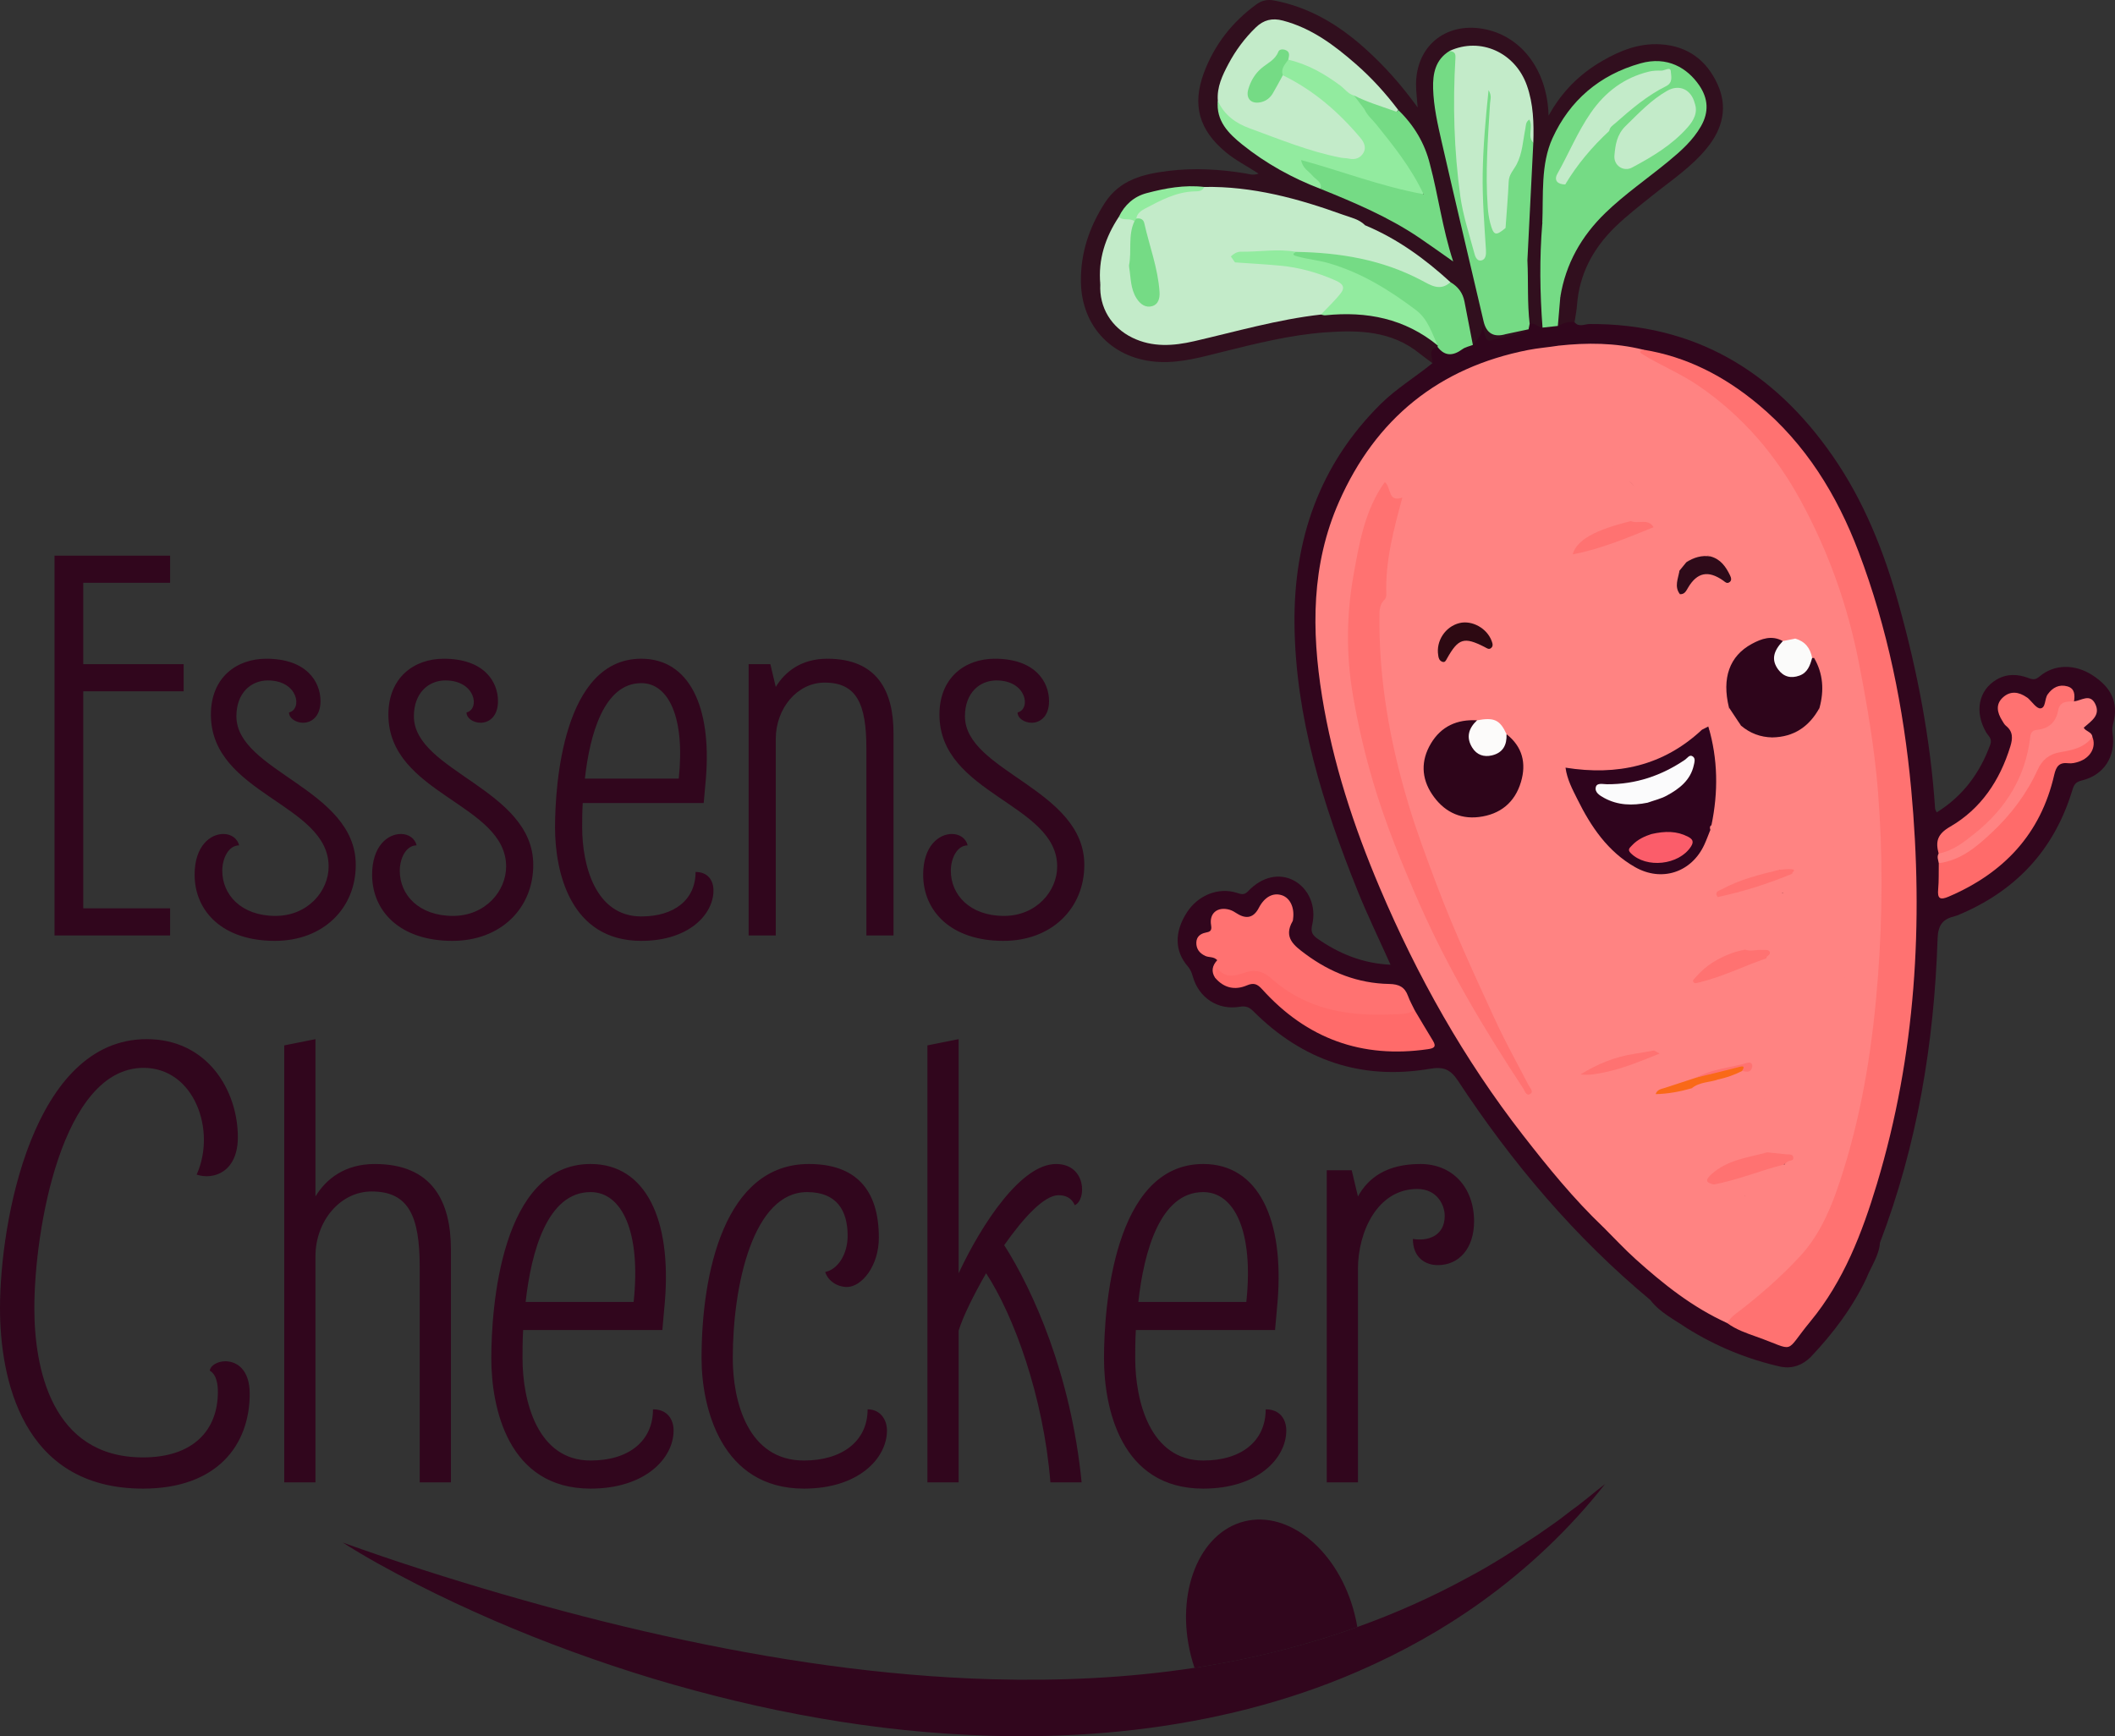 <?xml version="1.0" encoding="UTF-8"?>
<svg id="Ebene_1" data-name="Ebene 1" xmlns="http://www.w3.org/2000/svg" viewBox="0 0 1039.15 853.046">
  <rect x="0" y="0" width="1039.15" height="853.046" fill="#333333" stroke="none"/>
  <defs>
    <style>
      .cls-1 {
        fill: #31061d;
      }

      .cls-2 {
        fill: #ff8382;
      }

      .cls-3 {
        fill: #92eb9f;
      }

      .cls-4 {
        fill: #2e0a19;
      }

      .cls-5 {
        fill: #fbfbfa;
      }

      .cls-6 {
        fill: #ff6b6a;
      }

      .cls-7 {
        fill: #fbfbfc;
      }

      .cls-8 {
        fill: #c3ebc9;
      }

      .cls-9 {
        fill: #ff7271;
      }

      .cls-10 {
        fill: #310f1e;
      }

      .cls-11 {
        fill: #fcfbfa;
      }

      .cls-12 {
        fill: #fb5d6a;
      }

      .cls-13 {
        fill: #2e051b;
      }

      .cls-14 {
        fill: #2f041d;
      }

      .cls-15 {
        fill: #f96918;
      }

      .cls-16 {
        fill: #2e051a;
      }

      .cls-17 {
        fill: #2d0912;
      }

      .cls-18 {
        fill: #75db85;
      }
    </style>
  </defs>
  <path class="cls-1" d="M26.788,459.599v-186.604h56.781v13.329h-42.653v39.986h49.317v13.331h-49.317v106.631h42.653v13.329H26.788ZM95.619,429.742c0-14.128,7.732-19.993,14.128-19.993,3.732,0,6.932,2.132,7.732,5.597-5.067,0-8.264,6.132-8.264,12.531,0,11.729,9.329,22.125,26.125,22.125,15.993,0,26.125-12.264,26.125-24.26,0-30.922-57.848-35.454-57.848-74.642,0-18.393,12.796-27.457,27.192-27.457,19.993,0,26.657,11.464,26.657,20.793,0,7.732-4.532,10.664-8.529,10.664-3.467,0-6.932-2.132-6.932-5.065,6.664-1.6,4.532-15.728-10.396-15.728-8.264,0-15.463,6.132-15.463,17.593,0,27.192,58.648,35.721,58.648,73.042,0,21.327-15.996,37.323-39.721,37.323-25.857,0-39.453-14.663-39.453-32.524ZM182.829,429.742c0-14.128,7.732-19.993,14.131-19.993,3.732,0,6.93,2.132,7.729,5.597-5.065,0-8.264,6.132-8.264,12.531,0,11.729,9.331,22.125,26.125,22.125,15.996,0,26.125-12.264,26.125-24.26,0-30.922-57.846-35.454-57.846-74.642,0-18.393,12.796-27.457,27.19-27.457,19.995,0,26.659,11.464,26.659,20.793,0,7.732-4.532,10.664-8.531,10.664-3.465,0-6.932-2.132-6.932-5.065,6.664-1.6,4.532-15.728-10.396-15.728-8.264,0-15.461,6.132-15.461,17.593,0,27.192,58.646,35.721,58.646,73.042,0,21.327-15.993,37.323-39.718,37.323-25.859,0-39.455-14.663-39.455-32.524ZM341.75,428.41c6.132,0,8.797,4.265,8.797,9.064,0,11.729-11.996,24.792-35.454,24.792-35.189,0-42.388-34.389-42.388-55.716,0-21.06,3.999-82.906,42.388-82.906,23.458,0,34.654,23.46,31.722,58.914l-1.065,11.996h-59.448c-.265,4.799-.265,8.797-.265,11.996,0,18.393,6.397,43.72,29.057,43.72,16.261,0,26.657-8.264,26.657-21.86ZM287.369,382.558h46.117c3.2-30.122-5.064-46.917-18.393-46.917-18.395,0-25.325,25.325-27.724,46.917ZM425.669,459.599v-91.97c0-21.86-4.799-32.256-20.527-32.256-13.329,0-23.992,12.531-23.992,27.724v96.502h-13.329v-133.29h10.664l2.665,11.198c4.532-7.466,12.531-13.863,25.325-13.863,24.792,0,32.524,16.261,32.524,36.521v99.434h-13.329ZM453.574,429.742c0-14.128,7.732-19.993,14.128-19.993,3.732,0,6.932,2.132,7.732,5.597-5.067,0-8.264,6.132-8.264,12.531,0,11.729,9.329,22.125,26.125,22.125,15.993,0,26.125-12.264,26.125-24.26,0-30.922-57.848-35.454-57.848-74.642,0-18.393,12.796-27.457,27.192-27.457,19.993,0,26.657,11.464,26.657,20.793,0,7.732-4.532,10.664-8.529,10.664-3.467,0-6.932-2.132-6.932-5.065,6.664-1.6,4.532-15.728-10.396-15.728-8.264,0-15.463,6.132-15.463,17.593,0,27.192,58.648,35.721,58.648,73.042,0,21.327-15.996,37.323-39.721,37.323-25.857,0-39.453-14.663-39.453-32.524Z"/>
  <path class="cls-1" d="M72.081,510.553c30.059,0,44.781,25.457,44.781,48.154,0,17.176-11.961,21.164-20.243,18.404,9.814-21.777-1.228-52.449-26.072-52.449-40.181,0-53.675,79.747-53.675,118.088,0,29.137,8.281,73.305,53.369,73.305,24.538,0,36.806-13.187,36.806-32.204,0-2.761-.306-8.281-3.986-10.429.306-2.454,3.68-4.601,7.668-4.601,5.521,0,11.961,3.988,11.961,15.95,0,25.151-15.95,46.622-52.449,46.622-59.811,0-70.24-54.903-70.24-88.642,0-42.942,16.256-132.197,72.081-132.197ZM206.215,728.325v-105.82c0-25.151-5.521-37.112-23.618-37.112-15.337,0-27.605,14.415-27.605,31.898v111.034h-15.337v-214.705l15.337-3.067v77.294c5.214-8.588,14.415-15.95,29.139-15.95,28.524,0,37.419,18.71,37.419,42.02v114.408h-15.335ZM320.829,692.438c7.056,0,10.123,4.908,10.123,10.429,0,13.496-13.802,28.524-40.794,28.524-40.488,0-48.769-39.566-48.769-64.104,0-24.231,4.602-95.391,48.769-95.391,26.992,0,39.875,26.992,36.499,67.786l-1.226,13.802h-68.399c-.307,5.521-.307,10.12-.307,13.803,0,21.162,7.36,50.302,33.432,50.302,18.71,0,30.672-9.507,30.672-25.151ZM258.257,639.683h53.064c3.68-34.66-5.827-53.984-21.164-53.984-21.164,0-29.139,29.139-31.9,53.984ZM426.28,692.438c6.134,0,9.507,4.908,9.507,10.429,0,13.496-13.803,28.524-40.792,28.524-40.488,0-50.304-39.566-50.304-64.104,0-42.022,11.348-95.391,52.756-95.391,22.699,0,34.354,12.268,34.354,36.193,0,14.109-8.588,24.231-15.643,24.231-4.599,0-9.201-2.76-10.736-7.362,6.136-1.226,11.042-8.588,11.042-17.789,0-12.27-5.214-21.471-19.936-21.471-26.379,0-36.499,45.396-36.499,81.589,0,21.162,7.36,50.302,34.967,50.302,18.708,0,31.285-9.507,31.285-25.151ZM455.662,728.325v-214.705l15.337-3.067v115.021c11.348-24.231,30.672-53.677,47.848-53.677,15.031,0,15.031,17.789,9.201,20.243-1.532-3.68-4.599-4.906-7.975-4.906-7.053,0-17.176,11.042-26.683,24.536,14.109,22.086,32.819,63.493,38.034,116.555h-15.337c-3.373-42.327-18.097-82.202-31.591-102.751-6.136,10.733-11.351,21.162-13.496,28.218v74.533h-15.337ZM621.861,692.438c7.053,0,10.12,4.908,10.12,10.429,0,13.496-13.802,28.524-40.794,28.524-40.486,0-48.767-39.566-48.767-64.104,0-24.231,4.599-95.391,48.767-95.391,26.992,0,39.875,26.992,36.501,67.786l-1.228,13.802h-68.399c-.306,5.521-.306,10.12-.306,13.803,0,21.162,7.362,50.302,33.432,50.302,18.71,0,30.674-9.507,30.674-25.151ZM559.289,639.683h53.062c3.682-34.66-5.827-53.984-21.164-53.984-21.162,0-29.137,29.139-31.898,53.984ZM651.857,728.325v-153.361h12.268l3.069,12.883c4.906-8.894,13.802-15.95,30.672-15.95,15.641,0,26.377,11.348,26.377,28.218,0,13.189-7.36,21.471-17.789,21.471-6.134,0-12.27-3.68-12.27-12.883,7.056,1.228,15.644-1.226,15.644-11.348,0-5.214-3.68-13.189-13.496-13.189-19.63,0-29.137,21.164-29.137,39.262v104.898h-15.337Z"/>
  <path class="cls-1" d="M788.564,729.192c-17.145,21.769-37.621,41.229-60.511,57.692-18.793,13.535-39.242,24.936-60.659,34.232-4.615,2.021-9.292,3.939-13.974,5.727-17.472,6.692-35.376,11.974-53.593,15.963-37.193,8.199-75.503,11.122-113.317,10.014-56.466-1.641-112.108-11.996-165.59-28.053-26.72-8.101-52.94-17.667-78.474-28.698-12.772-5.562-25.381-11.418-37.76-17.758-12.346-6.349-24.566-12.935-36.286-20.421,26.09,9.364,52.269,17.752,78.617,25.388,26.351,7.649,52.799,14.552,79.421,20.428,53.195,11.781,106.992,19.812,160.849,21.34,33.343.915,66.767-.609,99.619-5.61,20.089-3.08,39.957-7.447,59.453-13.292,6.895-2.061,13.75-4.321,20.558-6.756,18.469-6.625,36.491-14.62,53.886-24.103,12.009-6.319,23.416-13.689,34.81-21.256l8.431-5.888c2.815-1.985,5.465-4.149,8.214-6.208,5.654-3.98,10.792-8.571,16.317-12.776l-.013.035Z"/>
  <path class="cls-1" d="M666.903,799.41c-6.808,2.434-13.652,4.695-20.56,6.756-19.495,5.858-39.362,10.225-59.45,13.292-.663-1.976-1.278-4.028-1.798-6.112-7.727-30.804,4.028-60.279,26.264-65.856,22.223-5.567,46.5,14.854,54.227,45.657.52,2.108.959,4.189,1.317,6.253v.011Z"/>
  <path class="cls-1" d="M810.802,638.678c-37.16-30.898-67.964-67.425-94.437-107.648-3.869-5.877-7.377-7.008-13.9-5.901-33.687,5.721-62.53-4.18-86.603-28.222-2.026-2.024-3.676-2.789-6.758-2.265-10.79,1.835-20.169-4.458-23.084-14.972-.509-1.839-1.178-3.428-2.471-4.928-6.499-7.527-6.564-16.932-.363-26.503,5.438-8.397,15.404-12.418,24.366-9.612,2.215.693,3.667,1.369,5.76-.839,6.786-7.147,15.27-8.905,22.314-5.208,7.234,3.799,11.251,12.574,9.092,21.747-.815,3.469.024,5.067,2.611,6.871,10.67,7.432,22.251,12.151,35.875,12.8-5.591-12.494-11.392-24.405-16.315-36.664-16.878-42.035-30.42-84.982-30.874-130.832-.411-41.509,12.274-78.185,42.298-107.948,7.749-7.682,17.113-13.274,25.49-20.132-3.202-6.643-3.047-7.112,2.852-8.562,6.129,4.765,10.959.543,15.972-2.339,2.371-2.521,4.093-5.206,3.171-8.951-.23-.941-.098-2.406,1.385-2.526,1.022-.083,1.461.974,1.974,1.743,1.515,2.274.456,6.256,3.48,7.179,3.419,1.045,6.829-1.106,10.248-1.826,2.152-.454,4.423-.704,6.275-2.093.782-.724,1.411-1.593,2.169-2.343,2.447-1.667,4.612.659,6.958.474,2.417-.311,4.854-.359,7.273-.674,2.658-1.074,5.308-2.578,8.044-.191,2.152,2.667,4.969.902,7.384.891,51.632-.276,90.442,23.175,119.316,64.647,15.493,22.253,25.372,47.137,32.619,73.149,9.153,32.856,15.572,66.184,17.834,100.26.033.506.398.995.78,1.9,12.929-8.047,21.234-19.345,26.34-33.339,1.072-2.939-.969-4.197-2.002-5.953-5.908-10.07-3.789-20.856,5.221-26.042,5.154-2.963,10.483-2.634,15.728-.632,2.195.837,3.4.759,5.312-.865,7.086-6.019,17.187-6.143,25.666-.748,9.736,6.188,13.072,13.685,10.522,23.679-.417,1.637-.628,3.2-.367,4.954,1.702,11.398-4.136,20.604-15.17,23.268-3.123.756-3.812,2.152-4.662,4.941-8.986,29.498-28.151,49.75-56.586,61.389-.346.143-.715.237-1.078.324-5.821,1.409-8.255,4.18-8.481,11.066-1.678,51.219-9.957,101.284-28.313,149.388-.489,6.495-4.395,11.683-6.673,17.498-6.871,14.476-16.382,27.081-27.361,38.658-4.028,3.945-8.762,5.771-14.42,4.828-16.559-3.678-32.017-10.046-46.409-19.017-6.256-4.293-13.242-7.647-18.004-13.876v-.002Z"/>
  <path class="cls-10" d="M757.888,160.967c-2.267-.087-3.823-2.595-6.334-1.854-2.254-1.465-1.871-3.867-2.021-6.006-.578-8.301-.541-16.615-.387-24.931-.254-19.463,2.141-38.797,2.789-58.218.243-9.023-.4-17.908-3.06-26.64-4.397-14.435-21.458-24.547-36.238-16.367-7.399,6.636-7.425,15.187-6.058,23.964,1.85,11.872,4.408,23.603,7.488,35.225,6.199,23.395,10.022,47.346,16.521,70.675,1.995,7.16,1.965,7.234,9.186,5.86,3.715-.754,7.306-3.078,11.246-.885-5.697,3.45-12.353,3.682-18.55,5.447-1.9.543-2.489-1.15-2.876-2.652-.639-2.5-1.254-5.006-2.567-7.612,3.069,5.506-.483,8.905-3.367,12.509-3.847-4.584-4.241-10.325-4.832-15.828-.57-5.312-2.278-9.803-6.214-13.402-12.431-10.692-25.007-21.173-40.568-27.209-.872-.339-1.639-.878-2.378-1.45-12.298-6.812-25.857-10.025-39.262-13.602-12.757-3.406-25.809-4.884-39.021-4.917-8.681-.541-17.239.726-25.609,2.617-6.39,1.445-11.557,5.291-14.478,11.52-6.923,9.994-10.283,20.997-9.401,33.204,1.687,21.951,19.81,28.581,34.4,27.064,14.072-1.463,27.405-6.084,41.096-9.155,10.059-2.256,20.186-4.002,30.457-4.88,3.913.128,7.812-.389,11.722-.428,17.474-.174,33.737,3.276,46.928,15.815.313.583.243,1.115-.202,1.6-4.997,1.365-2.356,5.11-2.491,7.99-2.087-1.558-4.232-3.043-6.251-4.689-13.759-11.216-29.957-11.655-46.47-10.433-17.135,1.267-33.734,5.432-50.343,9.555-10.19,2.528-20.295,5.46-31.02,4.988-22.486-.989-38.288-16.861-38.64-39.299-.224-14.105,4.06-26.857,11.659-38.723,7.445-11.624,19.119-14.35,31.467-15.863,12.527-1.537,25.012-.811,37.447,1.198,1.967.317,3.932,1.167,6.712.152-5.664-3.706-11.285-6.521-16.128-10.546-13.092-10.885-16.659-23.153-10.696-39.073,5.141-13.722,13.82-24.801,25.659-33.474,2.784-2.037,5.493-2.608,8.879-1.963,17.363,3.299,31.824,12.072,44.718,23.673,9.331,8.397,17.695,17.73,25.744,28.894-.333-4.421-.78-7.753-.802-11.088-.124-18.73,14.183-30.761,32.713-27.594,18.743,3.2,31.815,20.036,32.4,42.714,6.536-11.9,15.348-20.519,26.333-26.89,8.89-5.154,18.208-8.855,28.789-8.175,13.329.854,22.566,7.897,27.9,19.628,5.056,11.12,2.615,21.549-4.971,31.02-7.725,9.638-17.98,16.319-27.429,23.936-6.114,4.93-12.35,9.699-17.974,15.198-10.846,10.612-17.595,23.197-18.698,38.553-.196,2.743-.791,5.462-1.202,8.19-2.969-.454-5.612.546-8.195,1.828-2.248-4.754-.006-9.564-.183-14.344,3.274-18.941,12.603-34.21,27.359-46.515,9.381-7.819,19.152-15.141,28.492-22.995,4.31-3.621,8.431-7.46,11.448-12.335,7.753-12.529,3.317-25.431-10.516-30.998-8.964-3.608-17.189-.293-25.005,3.015-14.537,6.151-24.74,17.356-32.534,30.859-1.626,2.819-2.289,5.958-2.667,9.136-1.348,11.377-2.43,22.779-2.932,34.234-.367,14.939-.635,29.874.111,44.807.104,2.08.03,4.112-1.098,5.958l.002.007Z"/>
  <path class="cls-2" d="M787.827,603.009c-14.589-13.87-27.233-29.45-39.56-45.289-28.97-37.232-51.88-78.028-70.277-121.346-12.881-30.328-23.155-61.563-28.422-94.206-5.247-32.53-5.299-64.795,8.321-95.634,18.039-40.844,49.03-65.989,92.983-74.587,4.856-.95,9.91-1.332,14.854-2.113.45,1.459-.791,1.863-2.021,2.911,7.19,1.924,14.844,1.608,20.706,6.569.363.439.578,1.024.985,1.369,10.494,8.979,10.342,21.745,12.116,33.837.57,3.882-.172,7.282-2.215,10.731-2.256,3.808-1.063,7.397,2.274,9.136,9.214,4.804,10.992,15.052,3.908,22.488-3.258,2.019-7.088,2.287-10.625,3.465-5.564,1.852-10.483,4.76-15.45,9.525,13.387-2.082,24.444-8.232,36.33-11.764,4.234,1.674,5.084,3.467,2.478,6.777-2.882,3.663-5.519,7.616-9.253,10.527-3.1,2.415-4.006,4.799-.667,7.747,1.272,1.119,2.363,2.578,2.652,4.241,1.932,11.016,7.503,21.699,6.416,32.769-.746,7.592-1.711,13.994,3.058,20.519,1.639,2.245-.185,5.447-1.524,7.958-1.665,3.123-1.667,5.671,1.987,7.399,2.824,1.337,3.154,3.428,1.639,5.523,5.569-.854,11.311-2.393,17.08-3.823.435-.109.841.637.998,1.202-1.861,5.043-6.553,7.138-10.625,9.59-15.078,9.088-31.374,13.239-49.06,11.142-6.208-.739-6.173-.667-3.689,5.295,5.712,13.696,13.298,26.081,24.81,35.747,2.46,2.065,5.127,3.834,8.075,5.099,12.088,5.188,24.194.374,30.098-11.809,1.087-2.245,1.104-5.308,4.195-6.243,3.841,7.003,1.052,13.374-2.389,19.326-2.995,5.182-6.862,9.827-6.38,16.352.35,4.732,1.526,9.238,3.265,13.605.904,2.267,1.845,4.504,2.426,6.884,2.163,8.868-2.319,13.681-12.264,12.192,2.341,2.006,3.53,4.243,2.543,6.562-3.065,7.21-2.837,15.048-4.382,22.538-1.393,6.745-4.051,10.948-10.916,12.107-11.453,2.504-22.821,5.301-31.819,9.592,10.494-1.608,22.103-6.121,33.895-9.988,9.425,2.356,11.494,10.701,4.506,18.104-.157.326-.828.667-.728.667,4.712-.057,9.129-1.632,13.648-2.75,3.832-.87,7.579-2.065,11.459-2.678,1.876.009,4.175-.159,4.801,1.939.728,2.441-1.552,3.593-3.278,4.63-4.332,2.613-8.925,4.762-13.316,7.271-1.372.785-3.254,1.319-2.261,3.732,2.55,6.186-.293,11.444-3.678,16.109-2.982,4.108-5.032,8.245-5.149,13.333-.048,2.065-.439,4.139-1.385,5.986-1.58,3.082-1.461,5.99-.035,9.14,1.532,3.389,2.026,7.097-.961,9.946-3.006,2.867-6.797,2.869-10.535,1.422-4.769-1.85-9.084-4.399-12.453-8.377-2.682-3.165-5.795-5.841-9.438-7.866-11.222-10.92-19.847-23.879-27.77-35.119,8.325,14.111,17.269,29.955,28.222,44.531,1.285,1.708,3.08,3.495,1.791,6.067l.004-.004Z"/>
  <path class="cls-2" d="M783.247,179.123c-7.358-3.078-15.315-3.873-23.197-5.643,1.278-2.797,4.532-1.48,5.673-3.652,13.97-1.524,27.863-1.456,41.596,1.969,1.406,1.884,3.51,2.834,5.521,3.749,39.201,17.839,64.656,48.622,82.028,87.01,7.918,17.502,14.435,35.549,18.502,54.312,7.699,35.51,12.168,71.412,12.418,107.839.304,43.953-2.319,87.601-12.97,130.39-4.943,19.852-10.094,39.797-22.279,56.914-3.069,4.31-6.293,8.427-10.392,11.816-9.56,7.908-18.108,16.982-28.109,24.381-1.039.767-1.848,1.924-3.33,1.913l-.13-.1c-2.956-2.348-6.377-3.967-9.494-6.062-1.254-.843-2.6-1.791-2.267-3.558.391-2.08,2.221-2.319,3.904-2.595,1.689-.278,3.356-.113,5.034.239,7.382,1.565,12.679-.337,16.552-7.036,2.993-5.18,6.873-9.042,11.601-12.653,9.681-7.401,17.089-16.454,20.684-28.694,2.406-8.186,6.608-15.893,9.827-23.888.741-1.843,3.078-4.115-1.119-4.991-1.082-.226-1.348-1.58-.867-2.324,2.271-3.521.498-6.84-.13-10.292-.811-4.473-.941-8.968,1.276-13.218.783-1.498,1.506-3.139,1.022-4.867-3.136-11.153-.898-22.451-.498-33.608.728-20.265.387-40.492-.73-60.687-.617-11.201-2.869-22.34-2.993-33.582-.113-10.136-1.119-20.269-2.147-30.226-1.039-10.055.522-19.789.1-29.631-.293-6.773-4.632-12.381-7.345-18.421-.524-.128-.978-.367-1.396-.698-1.802-4.099-5.323-6.716-8.394-9.727-10.09-36.625-24.925-70.855-50.743-99.419-12.077-13.359-25.764-24.71-42.546-31.854-1.747-.743-3.31-1.761-4.66-3.102l.002-.006Z"/>
  <path class="cls-9" d="M848.705,650.12c.908-1.891,2.287-3.245,3.995-4.543,11.238-8.516,21.925-17.823,31.478-28.079,11.151-11.968,16.769-27.196,21.619-42.753,9.642-30.922,14.435-62.63,16.878-94.787,2.298-30.261,2.43-60.561.043-90.79-1.676-21.227-5.241-42.207-9.329-63.182-5.506-28.244-14.944-54.818-28.581-79.876-12.309-22.616-28.687-41.801-50.278-56.573-8.747-5.986-18.419-9.888-27.316-15.361-1.937-1.189-1.643-1.654.098-2.38,21.495,3.441,40.042,13.135,56.581,26.933,23.26,19.404,38.627,44.35,49.234,72.275,14.292,37.621,22.184,76.744,25.894,116.773,6.09,65.656,2.274,130.464-16.832,193.888-7.292,24.201-16.38,47.819-32.687,67.575-13.346,16.167-6.529,14.591-26.601,7.484-4.917-1.741-9.907-3.46-14.2-6.608l.002.002Z"/>
  <path class="cls-2" d="M891.308,323.259c.12-.143.241-.287.363-.43,3.463,6.884,8.751,13.096,8.268,21.46-.333,5.773-2.037,11.709-1.145,17.252,1.422,8.821.463,17.724,1.93,26.425,1.684,9.986.676,20.112,2.391,30.102,2.591,15.094,1.822,30.485,3.269,45.718 1,10.525-.941,21.297-.861,31.952.072,9.518-3.073,19.397-.146,28.392,2.695,8.279-4.332,14.754-1.756,22.382.404,1.198-.096,2.889.58,3.771,2.669,3.493,2.302,6.388-1.391,8.755,1.715,2.115,3.145-1.876,4.343.23.967,1.695.661,3.462-.18,5.364-4.595,10.388-9.127,20.775-13.027,31.489-4.071,11.183-12.763,19.345-22.506,25.973-2.476,1.684-4.156,3.389-5.497,5.958-1.982,3.795-4.167,7.338-8.121,9.818-4.093,2.567-7.753,4.412-12.346,1.63-.613-.372-1.517-.75-2.117-.565-1.889.576-4.904-.591-5.525,1.402-.652,2.084,2.106,3.097,3.745,4.288,2.382,1.732,5.645,2.332,6.997,5.393-16.954-7.649-31.3-19.069-44.974-31.387-5.493-4.949-10.533-10.403-15.78-15.624-2.158-5.258-5.819-9.594-9.153-14.05-8.892-11.881-15.415-25.186-23.219-37.719-.743-1.191-.767-2.83-.672-4.578,10.24,13.546,19.906,27.503,31.387,40.016,10.801,10.12,21.495,20.382,34.428,27.85,7.092,4.095,14.676,6.703,22.945,7.042,12.809.591,24.64-1.984,34.854-10.283,6.099-4.958,10.107-11.188,11.529-18.85,7.464-40.184,12.705-80.567,12.357-121.587-.289-33.934-3.643-67.571-8.227-101.114-.991-7.253-3.063-14.328-1.537-21.723,1.43-7.464,2.085-14.867-1.415-22.029-.415-.85-.226-1.839.202-2.721l.006-.002Z"/>
  <path class="cls-9" d="M597.027,480.422c-2.082-3.152-1.4-6.045,1.033-8.66-1.706-1.865-4.004-1.241-5.817-2.071-2.856-1.304-4.521-3.421-4.458-6.543.059-2.817,1.859-4.369,4.539-4.915,1.969-.402,3.232-.737,2.728-3.576-1.065-5.999,3.191-9.394,9.138-7.66,1.228.359,2.387,1.074,3.48,1.776,4.715,3.023,8.327,2.113,10.833-2.732,2.73-5.28,6.888-7.582,11.222-6.216,4.091,1.291,6.38,6.045,5.597,11.64-.054.37-.035.796-.213,1.102-4.652,8.036.672,12.011,6.295,16.182,12.248,9.09,25.862,14.415,41.118,14.691,4.799.087,7.669,1.469,9.279,5.923.887,2.45,2.204,4.745,3.326,7.11-.293,3.806-3.602,2.597-5.467,2.813-12.792,1.48-25.433.817-37.986-2.584-10.751-2.915-20.317-7.695-28.524-15.187-2.691-2.456-5.68-3.51-9.314-2.615-4.708,1.161-9.397,2.85-14.283.524-.852-.406-1.593.854-2.526 1v-.002Z"/>
  <path class="cls-6" d="M597.03,480.42c.204-1.43.404-2.863.726-5.147,4.034,5.677,8.979,4.271,13.791,2.615,5.136-1.769,9.105-.739,13.268,2.984,16.676,14.909,36.962,18.445,58.466,17.539,4.004-.167,8.123.046,11.853-1.941,2.963,4.956,5.884,9.936,8.903,14.857,1.895,3.089.348,3.745-2.467,4.156-32.387,4.717-59.531-5.156-81.395-29.378-2.411-2.671-4.169-3.402-7.566-1.958-5.891,2.497-11.288,1.3-15.576-3.723l-.002-.002Z"/>
  <path class="cls-6" d="M1028.052,362.069c2,4.945-.885,10.251-6.786,12.2-1.569.517-3.345.926-4.945.73-4.484-.546-6.058,1.424-7.034,5.699-6.647,29.094-24.855,48.287-51.882,59.844-4.249,1.817-5.56.95-5.136-3.647.389-4.236.22-8.527.296-12.792,5.954-3.502,12.368-6.071,18.026-10.246,12.409-9.153,21.069-21.299,28.298-34.506,3.28-5.993,6.803-10.644,14.033-11.401,5.547-.58,10.088-3.904,15.128-5.882h.002Z"/>
  <path class="cls-9" d="M952.506,419.368c-1.587-5.873-.689-9.549,5.614-13.185,15.176-8.766,24.47-22.736,29.607-39.462,1.169-3.806,1.422-7.256-2.104-10.075-.839-.674-1.38-1.75-1.967-2.697-2.371-3.823-3.284-7.853.367-11.24,3.68-3.417,7.847-2.843,11.805-.083.154.107.328.185.467.309,2.082,1.826,4.28,5.254,6.203,5.104,2.719-.213,1.963-4.647,3.589-6.906,2.463-3.421,5.669-5.025,9.677-3.906,3.697,1.032,3.691,4.234,3.258,7.373-4.089,1.802-6.773,4.706-8.188,9.079-.963,2.976-3.469,4.886-6.629,5.499-3.373.652-4.921,2.471-5.569,5.96-4.547,24.488-18.658,41.938-40.201,53.773-3.278,1.802-3.291,1.778-5.932.459l.002-.002Z"/>
  <path class="cls-18" d="M706.29,170.431c.013-.233.046-.463.104-.687-2.563-3.015-4.734-6.232-6.386-9.886-2.258-4.984-6.675-8.105-11.083-10.953-15.065-9.733-30.478-18.734-48.804-20.914-1.482-.176-2.995-.561-4.223-1.485-2.034-1.53-1.454-2.756.567-3.717,18.411-.811,36.089,2.619,53.18,9.325,1.911.75,3.752,1.695,5.628,2.543,5.521,2.5,10.798,6.047,17.365,3.975,3.71,2.171,6.09,5.275,6.897,9.568,1.337,7.099,2.743,14.187,4.121,21.28-1.726.674-3.684,1.03-5.134,2.087-4.517,3.289-8.564,3.682-12.233-1.139l.002.002Z"/>
  <path class="cls-2" d="M952.508,419.368c7.208-1.359,12.794-5.875,18.18-10.233,15.007-12.142,24.592-27.657,26.822-47.124.3-2.628,1.593-3.234,3.471-3.441,5.838-.635,9.157-3.869,10.244-9.514.88-4.571,4.384-4.406,7.801-4.46,3.571-.339,7.792-4.021,10.388,1.202,2.793,5.623-1.856,8.399-5.636,11.733,1.002,1.887,4.056,2.05,4.271,4.534-3.882,5.308-9.89,6.51-15.7,7.471-5.601.926-8.999,3.808-11.257,8.766-5.319,11.677-13,21.838-22.225,30.522-7.427,6.992-15.391,13.9-26.303,15.276-.252-1.574-1.054-3.143-.057-4.732Z"/>
  <path class="cls-18" d="M757.883,160.969c-1.289-17.037-1.539-34.076-.12-51.119,2.167-7.306,7.614-12.9,10.355-19.906,4.63-9.307,11.79-16.641,18.85-24.04,1.017-1.067,2.271-1.963,3.93-1.802,3.708,1.941,2.776,4.512.687,6.884-4.239,4.808-7.879,10.044-11.362,15.393-7.297,11.214-13.574,22.899-16.552,36.112-.769,3.417-1.004,6.649.852,9.805,2.504,4.265.806,9.197,2.091,13.663-.4,4.73-.804,9.457-1.206,14.185-2.508.276-5.015.55-7.523.824h-.002Z"/>
  <path class="cls-18" d="M751.019,161.786c-3.715.791-7.429,1.582-11.142,2.374-2.152-.437-1.895-1.958-1.43-3.419.787-2.474,1.026-5.045,1.517-7.573,1.178-6.995,4.036-13.57,5.021-20.636.38-2.73,1.489-5.647,5.471-4.593.502,10.385-.113,20.81,1.102,31.172-.178.893-.359,1.784-.539,2.676h0Z"/>
  <path class="cls-8" d="M591.639,91.85c23.714-.415,46.141,5.686,68.167,13.644,3.771,1.363,7.903,2.152,10.916,5.188-1.913,4.717-5.871,5.243-10.207,4.967-10.672-.676-21.243-2.478-31.978-2.569-19.082-.163-37.61,2.545-54.142,9.142,9.725-2.556,20.675-5.617,30.774,2.954,1.172,1.085,2.119,2.33,2.776,3.789,1.756,4.675-.628,7.951-3.821,10.833-7.216,6.508-15.974,10.281-24.803,13.974-7.021,2.932-14.144,4.512-21.832,3.889-6.606-.533-10.749-4.078-13.257-9.738-3.36-7.588,2.174-16.037,10.779-16.806,2.656,2.463,1.565,6.023,2.608,8.97,1.304,3.702,2.256,8.912,7.047,7.984,5.208-1.006,3.569-6.373,2.895-9.992-1.543-8.299-3.954-16.417-5.956-24.623-.606-2.482-2.121-4.339-3.749-6.167-.274-3.702,2.458-5.456,5.03-6.816,7.627-4.043,15.376-7.921,24.386-7.653,1.543.046,2.956-.456,4.371-.969h-.002Z"/>
  <path class="cls-8" d="M598.345,49.487c-.539-6.682,2.258-12.485,5.225-18.08,3.515-6.625,7.981-12.646,13.42-17.913,3.856-3.732,8.036-4.769,13.326-3.38,14.059,3.695,25.238,12.085,35.873,21.377,7.74,6.76,14.626,14.352,20.823,22.562-1.45,1.774-1.454,1.789-3.723,1.156-6.33-1.754-12.444-4.078-18.341-6.966-.88-.315-1.83-.606-2.491-1.237-8.525-8.173-19.295-12.5-29.722-17.424-1.208-2.621-2.458-4.347-5.036-1.028-3.31,4.262-8.964,6.284-11.209,11.624-1.124,2.68-3.743,5.745-.148,7.91,3.373,2.032,5.821-.759,7.995-3.278,2.287-2.65,2.269-6.914,6.043-8.488,7.923,1.893,13.996,7.027,20.084,11.918,6.123,4.919,12.266,9.905,17.154,16.185,2.687,3.452,5.884,6.951,3.082,11.559-2.737,4.499-7.371,3.715-11.696,2.978-9.851-1.671-19.291-4.86-28.611-8.301-7.382-2.721-14.972-4.995-21.958-8.707-5.097-2.706-9.383-6.162-10.092-12.466l.002-.002Z"/>
  <path class="cls-8" d="M712.266,24.992c15.13-6.908,32.178.776,37.916,16.945,3.258,9.179,3.467,18.639,3.174,28.185-5.156-2.163-1.493-6.367-2.434-9.207-.832,8.684-2.174,17.532-7.21,25.54-2.048,3.258-1.106,7.675-1.613,11.553-.646,4.973-.033,10.114-1.965,14.926-1.369,1.904-2.937,3.734-5.545,2.682-2.491-1.006-3.473-3.397-3.862-5.862-1.563-9.853-1.509-19.81-1.109-29.715.43-10.633.667-21.308,1.663-28.244-1.235,18.08-3.489,39.766-.146,61.541.598,3.886.989,7.849.12,11.768-.428,1.935-1.5,3.582-3.53,4.008-2.345.487-3.213-1.526-4.169-3.084-1.83-2.974-1.608-6.523-2.571-9.729-8.455-28.144-8.74-57.003-7.597-85.981.078-1.974-.174-3.669-1.119-5.325h-.002Z"/>
  <path class="cls-18" d="M766.615,145.956c-2.124-1.55-1.835-3.889-2.024-6.086-.144-1.663.117-3.582-.628-4.932-5.308-9.588-.676-18.161,2.83-26.625,5.893-14.213,13.868-27.255,24.168-38.753,1.956-2.182,1.169-3.58-.309-5.243-1.052-2.867,1.335-4.028,2.871-5.464,6.873-6.419,14.4-11.992,22.399-16.928,1.789-1.104,3.973-2.117,3.097-4.643-.858-2.474-3.299-1.369-4.934-1.163-13.546,1.702-23.579,9.068-31.154,20.032-6.201,8.971-10.733,18.876-15.596,28.594-1.374,2.747.243,4.182,1.698,5.877-2.904,6.908-6.897,13.179-11.272,19.223.596-14.174-.856-29.118,5.049-42.029,8.405-18.378,22.99-31.011,43.198-36.691,13.209-3.713,23.055,2.317,28.85,10.785,4.419,6.456,4.869,13.135.876,20.112-4.015,7.016-9.894,12.211-15.991,17.237-10.277,8.47-21.317,16.015-30.926,25.299-11.822,11.42-19.565,25.044-22.206,41.396h.002Z"/>
  <path class="cls-8" d="M554.796,131.404c-4.338,2.48-9.386,4.532-9.979,10.333-.767,7.525,5.362,14.318,12.909,14.413,18.089.233,32.982-7.799,46.661-18.639,2.682-2.124,3.619-5.171,2.371-8.603,4.43-2.826,9.129-.648,13.648-.522,11.885.328,23.49,2.495,34.45,7.305,7.238,3.176,8.021,6.682,2.452,12.114-2.521,2.461-3.66,6.86-8.314,6.745-21.184,2.382-41.612,8.34-62.298,13.096-10.177,2.339-20.434,3.093-30.313-1.713-10.414-5.071-16.363-14.907-15.778-26.266,1.535-5.94,7.795-10.299,14.252-9.925.285.565.265,1.117-.063,1.661h.002Z"/>
  <path class="cls-3" d="M598.345,49.487c3.086,6.982,8.781,11.075,15.659,13.574,14.755,5.364,29.294,11.433,44.818,14.411,1.28.248,2.623.176,3.893.459,3.143.7,5.766-.287,7.242-2.969,1.413-2.569.211-5.136-1.55-7.223-10.716-12.713-23.045-23.438-38.121-30.752-2.91-3.871-1.18-6.13,2.665-7.649,9.566,2.178,17.834,6.953,25.62,12.727,2.213,1.641,3.795,4.16,6.697,4.854,2.374,1.839,4.904,3.526,6.234,6.38,7.662,8.988,14.974,18.241,21.671,27.977,2.339,3.402,4.615,6.823,6.11,10.711,1.135,2.954.133,4.299-2.941,4.215-3.408-.093-6.647-1.052-9.886-2.002-14.902-4.373-29.876-8.512-45.633-14.05,2.915,3.382,5.645,5.338,7.688,7.918,1.661,2.093,1.626,2.119.387,4.769-13.939-5.345-26.918-12.483-38.534-21.821-6.74-5.419-12.968-11.594-12.02-21.523v-.004Z"/>
  <path class="cls-8" d="M604.752,125.989c-11.996-8.547-24.362-3.945-36.858-.967,4.299-4.593,10.153-5.845,15.552-7.547,25.179-7.94,50.886-6.795,76.578-3.363,4.521.604,7.432-1.374,10.694-3.43,15.8,6.579,29.389,16.472,41.92,27.953-5.071,4.669-9.794,1.456-14.285-.917-19.286-10.192-40.064-13.611-61.554-13.968-6.375,1.35-12.868,1.069-19.306,1.191-4.293.083-8.479.928-12.742,1.045v.002Z"/>
  <path class="cls-18" d="M712.266,24.99c1.656.517,3.002.511,2.83,3.38-1.361,22.756-.715,45.511,2.4,68.082,1.276,9.244,4.282,18.26,6.701,27.327.47,1.765,1.139,4.552,3.504,4.184,2.352-.367,2.508-3.019,2.38-5.128-.765-12.459-1.8-24.907-1.602-37.406.211-13.435,1.395-26.801,2.878-41.144,1.741,2.782.843,4.771.73,6.612-1.032,16.967-2.361,33.913-1.119,50.941.193,2.652.541,5.201,1.208,7.721,1.65,6.23,2.671,6.536,7.532,2.465,1.048.717,1.387,1.819,1.239,2.954-1.7,12.892.709,25.788-.107,38.675,1.15,3.641-2.513,6.838-.965,10.512-5.917,1.737-9.564-.346-10.946-6.247-6.892-29.437-13.87-58.857-20.621-88.327-1.965-8.584-3.932-17.23-4.186-26.081-.211-7.36,1.104-14.25,8.145-18.517v-.002Z"/>
  <path class="cls-18" d="M648.903,92.831c.756-3.486-2.448-4.571-4.082-6.558-1.841-2.237-4.858-3.543-5.534-7.642,20.017,5.447,39.094,12.933,60.157,16.8-6.33-13.37-14.815-23.775-23.208-34.254-1.984-2.476-4.545-4.508-5.845-7.516,2.821-1.15,4.147,1.143,5.575,2.667,8.457,9.003,16.865,18.056,24.818,27.518.583.693.913,1.674,1.882,1.795-1.715-1.565-2.504-3.189-.107-4.96,4.108,15.339,6.021,31.165,11.418,47.789-6.484-4.543-11.566-8.216-16.756-11.72-15.024-10.146-31.613-17.152-48.319-23.916v-.002Z"/>
  <path class="cls-3" d="M604.752,125.991c1.393-1.335,3.063-2.356,4.962-2.324,9.029.159,18.067-1.58,27.087.083-2.574,1.3-.854,1.8.463,2.176,5.208,1.491,10.622,1.919,15.861,3.456,15.889,4.667,29.626,13.183,42.661,23.032,5.766,4.356,7.708,11.161,10.607,17.33-16.174-13.257-34.921-16.924-55.229-14.833-.702.074-1.441-.233-2.165-.363,3.291-3.497,6.871-6.771,9.792-10.553,2.926-3.786-.704-5.362-3.308-6.497-8.425-3.667-17.239-6.108-26.407-6.969-7.423-.696-14.874-1.091-22.312-1.617-.672-.976-1.341-1.95-2.013-2.924v.002Z"/>
  <path class="cls-18" d="M740.84,153.65c-2.687-13.813-2.547-27.703-1.132-41.631.539-7.64,1.206-15.278,1.558-22.929.159-3.452,2.48-5.634,3.906-8.364,2.834-5.425,3.065-11.529,4.249-17.374.333-1.637.072-3.376,1.965-4.615,2.15,3.591-1.211,8.125,1.969,11.381-.967,19.273-1.935,38.547-2.904,57.82-2.991.667-4.05,2.654-4.321,5.588-.643,6.982-3.302,13.472-5.293,20.123h.002Z"/>
  <path class="cls-18" d="M702.556,80.68c-1.132,2.004.672,3.989-.089,6.816-6.058-6.673-11.74-13.009-17.509-19.267-4.658-5.051-8.488-10.94-14.567-14.57-1.708-2.25-3.417-4.497-5.121-6.745,6.251,3.169,12.94,5.197,19.521,7.505.878.309,1.674.943,2.224-.367,7.664,7.427,12.985,16.219,15.543,26.629l-.002-.002Z"/>
  <path class="cls-8" d="M554.72,130.382c-5.899,1.28-10.888,3.945-14.111,9.29-1.137-12.181,2.458-23.064,9.092-33.113,2.969-.311,5.995-.83,8.129,2.098-.315,6.447-1.319,12.85-1.33,19.328-.002,1.074-.317,2.245-1.78,2.395v.002Z"/>
  <path class="cls-3" d="M557.392,108.709c-2.258-1.817-5.523-.022-7.692-2.152,2.832-5.912,7.453-10.029,13.67-11.67,9.22-2.434,18.619-4.162,28.27-3.037-.893,2.189-2.878,2.128-4.712,2.178-9.04.235-16.719,4.439-24.403,8.488-1.85.976-3.902,2.343-4.245,4.895.4.911.193,1.404-.887,1.3v-.002Z"/>
  <path class="cls-2" d="M842.821,622.552c-11.47.33-20.81-5.151-29.92-11.107-9.386-6.138-16.828-14.58-25.303-21.803-.763-.652-.965-1.961-1.428-2.965,4.354,1.311,7.219,4.599,9.996,7.853,3.541,4.145,8.058,6.558,13.063,8.344,3.145,1.124,6.184.53,8.292-1.654,2.115-2.187,1.887-5.514.335-7.923-2.447-3.793-2.676-7.084-.033-10.838.878-1.25,1.006-3.217,1.015-4.86.026-5.888,1.941-10.79,6.151-15.083,2.963-3.017,2.852-7.59,4.156-11.453.194-.569-.076-1.767-.509-2.013-6.297-3.587-.55-4.647,1.419-5.834,5.104-3.078,10.442-5.767,15.691-8.601.824-.448,1.952-.985,1.645-1.939-.382-1.189-1.867-.967-2.906-1.285-.507-.524-.541-1.078-.109-1.663,3.241-2.484,7.316-3.013,10.907-4.665.698-.196,1.454-.135,2.061-.745-8.158,1.939-16.572,2.876-24.281,6.588-4.928.93-9.007,5.449-14.615,3.437,4.56-7.175,3.639-12.251-3.032-16.709-.802-.702-2.734.635-2.739-1.513,5.558-3.589,6.69-5.267,9.234-12.835,2.378-7.088,1.135-14.861,4.53-21.838,1.278-2.63-1.628-4.16-3.932-5.188-.95-.422-1.613-1.15-1.124-2.182.578-1.222,1.6-.609,2.393-.204,2.187,1.115,4.332,2.306,6.925,1.382,5.651-2.013,6.64-4.206,5.386-10.294-1.032-5.002-3.606-9.399-4.947-14.311-2.465-9.031-.6-16.759,5.138-23.805,4.623-5.677,4.675-12.274,4.026-19.043-1.119-1.024-.676-1.995.096-2.958,4.68-3.4,2.884-8.668,3.152-12.974.691-11.168-.339-22.288-4.434-32.861-.915-.489-2.132.726-2.915-.483-5.643,3.749-13.172,1.691-18.645,6.073-.824.661-2.202.819-2.904-.502-.563-1.056.091-1.728.989-2.237,4.617-2.615,3.667-3.613-.932-5.004-3.28-.993-3.871-4.006-2.089-7.395,4.273-8.129,4.143-9.188-2.139-15.62-1.73-1.772-2.441-3.163-1.059-5.31,5.988-9.305,1.141-18.354-.943-27.355-.576-2.482-1.732-4.773-1.745-7.495-.022-4.223-1.063-8.158-4.834-10.838-3.363-2.389-3.123-4.843.263-6.956,4.743-2.958,7.06-8.171,11.125-11.794,1.487-1.328,2.954-3.982-.848-5.075-2.454-1.082-5.095-.95-7.682-1.213-1.339-.135-3.176.483-3.471-1.776,4.521-4.541,2.232-10.025,1.902-15.146-.144-2.23-1.691-4.252-4.139-4.784-5.477-1.189-9.22-6.988-5.882-10.881,5.323-6.206,2.252-12.264,1.569-18.439-.307-2.756-1.261-5.391-1.087-8.279.269-4.456-1.537-8.136-4.967-11.068-2.597-2.221-4.408-5.036-5.451-8.314,14.798,4.643,27.098,13.333,38.299,23.755,17.911,16.665,31.68,36.378,42.029,58.438,5.693,12.135,11.144,24.41,14.774,37.403,1.391,4.98,4.569,9.49,3.686,15.028-1.293,2.224-3.434,2.465-5.682,2.454-15.9-4.082-30.276,10.359-26.336,26.477.311,1.272.57,2.547.609,3.856-.494,4.469,2.411,6.879,5.562,9.129,4.319,3.778,10.273,3.98,15.002,6.853-2.484,4.208-7.166,3.31-10.864,4.721-1.721.659-4.599-1.143-5.095,2.037-.443,2.852-2.361,6.175.391,8.553,5.06,4.375,4.719,9.307,2.53,14.774-.856,2.139-1.208,4.441-.046,6.566,2.813,5.141,4.269,10.818,6.517,16.183,1.33,3.178,3.613,5.106,6.321,6.908,1.922,1.28,4.56,2.367,3.413,5.619-2.119,2.148-5.008,2.458-7.71,3.05-6.08,1.328-11.777,3.691-17.406,6.225-1.558.704-3.845.906-3.83,3.45.622,2.269,2.487,1.965,4.086,1.852,6.238-.448,12.583-.083,18.439-3.143,2.25-1.174,4.858-1.848,7.536-1.182,1.861,4.034-2.165,4.515-3.971,5.736-2.761,1.869-3.597,2.956-1.185,5.938,2.702,3.337,1.637,8.255-2.045,11.466-3.086,2.691-6.371,5.204-10.336,6.577-7.353,1.337-13.841,4.608-19.599,9.244-1.667,1.341-4.608,2.428-3.245,5.693.535,2.143,1.889,2.945,4.082,2.908,11.905-.2,21.74-4.247,28.144-14.857.428-.424.935-.678,1.526-.776,2.919.489,2.776,2.656,2.489,4.754-.317,2.295-1.585,4.184-2.952,6.008-2.863,3.825-2.821,7.51.128,11.053,3.417,4.106,3.971,15.059,1.154,19.545-3.971,6.321-4.258,13.483-2.295,20.162,2.921,9.944,1.461,20.221,3.523,30.157.402,1.93-.152,3.739-1.756,5.071-4.106,2.33-8.783,2.837-13.255,3.952-4.423,1.104-8.273,3.182-11.903,5.812-1.593,1.152-2.937,2.393-1.726,4.593,1.015,4.291,4.847,3.352,7.725,4.149,2.724.756,6.199-.554,7.929,2.921-1.932,5.841,1.839,11.735-.202,17.602-.48,1.376-.435,2.932-.672,4.401-1.606,9.99-3.897,11.977-14.209,12.314h.006Z"/>
  <path class="cls-9" d="M689.01,244.464c-4.239,15.665-8.499,31.326-7.875,47.795.026.685-.378,1.385-.583,2.078-2.158,1.882-2.745,4.365-2.789,7.092-.478,32.119,5.128,63.393,14.322,93.963,4.017,13.348,8.955,26.485,13.896,39.59,8.51,22.569,18.641,44.374,28.687,66.232,4.986,10.848,10.844,21.299,16.33,31.915.735,1.419,2.68,3.158.876,4.323-1.974,1.274-2.613-1.352-3.458-2.634-19.141-29.059-36.951-58.892-51.006-90.779-8.577-19.467-16.611-39.101-22.703-59.635-4.176-14.076-7.471-28.266-9.938-42.579-3.378-19.576-3.3-39.392.224-59.098,2.678-14.981,5.217-29.972,13.548-43.166.574-.911,1.228-1.772,1.872-2.691,3.208,2.484,1.354,10.196,8.599,7.586l-.002.007Z"/>
  <path class="cls-14" d="M836.216,358.528c1.043-.533,2.089-1.067,3.134-1.598,4.728,11.692,5.573,23.895,4.41,36.265-.387,4.139.567,8.749-2.882,12.224-1.03.598-.73,1.506-.565,2.384-.969,2.393-1.843,4.832-2.923,7.175-6.275,13.631-20.904,18.521-34.037,11.061-13.444-7.636-21.69-19.91-28.353-33.367-2.376-4.797-5.008-9.575-5.825-15.506,25.405,4.054,48.052-.878,67.038-18.639h.002Z"/>
  <path class="cls-16" d="M740.192,360.717c7.851,6.162,9.823,14.272,7.099,23.466-3.015,10.172-10.251,15.974-20.688,17.239-9.868,1.198-17.604-3.134-22.973-11.151-5.349-7.986-5.558-16.611-.613-24.925,5.058-8.505,12.902-12.011,22.677-11.429.359,2.035-1.085,3.515-1.621,5.273-1.25,4.082.582,8.784,3.904,10.07,3.697,1.432,8.362-.639,10.246-4.562.641-1.335.767-2.924,1.969-3.982Z"/>
  <path class="cls-11" d="M740.194,360.719c.224,5.256-1.698,9.112-7.138,10.414-4.015.963-7.46-.228-9.679-3.756-3.191-5.073-1.832-9.551,2.317-13.455,8.371-1.619,11.34-.224,14.5,6.797Z"/>
  <path class="cls-9" d="M801.301,256.034c3.565,1.569,8.392-1.572,11.153,2.989-12.961,5.232-25.84,10.714-39.751,13.35,1.9-6.966,10.759-11.99,28.598-16.339Z"/>
  <path class="cls-17" d="M706.632,321.944c-1.172-7.019,3.51-14.115,10.433-15.813,6.195-1.519,13.502,2.543,15.804,8.744.478,1.287.926,2.595-.326,3.576-1.063.832-2.034-.002-3.045-.52-10.151-5.193-12.957-4.345-18.532,5.575-.563 1-.974,2.184-2.406,1.611-1.35-.541-1.806-1.798-1.926-3.173h-.002Z"/>
  <path class="cls-9" d="M812.686,516.124c.913.504,1.828,1.011,2.739,1.517-8.84,3.532-17.604,7.255-27.005,9.203-3.682.761-7.297,1.539-11.929,1.063,8.551-5.254,17.098-8.688,26.27-10.101,3.315-.511,6.621-1.076,9.923-1.682h.002Z"/>
  <path class="cls-15" d="M818.455,534.349c5.032-1.65,10.066-3.3,15.098-4.947,7.103-2.85,14.691-3.906,22.012-5.951.793-.224,1.954-.576,2.115.761.128,1.078-1.032,1.402-1.719,1.972-3.723,1.908-7.643,3.269-11.718,4.178-3.988,2.415-8.99,1.78-12.948,4.293-5.749,1.654-11.592,2.763-17.841,2.921.789-2.508,3.128-2.539,5.006-3.223l-.004-.002Z"/>
  <path class="cls-2" d="M831.29,534.652c3.75-3.139,8.658-2.782,12.948-4.293.083.348.167.691.252,1.037-4.399,1.085-8.801,2.171-13.2,3.256Z"/>
  <path class="cls-13" d="M849.468,347.593c-3.536-14.389.215-25.26,11.231-31.226,4.719-2.554,9.849-4.434,15.239-1.376.189,1.798-1.015,3.121-1.593,4.658-1.715,4.565-.417,8.627,3.354,10.481,3.543,1.743,7.421.437,9.988-3.402.806-1.209,1.141-2.774,2.654-3.434.32-.048.643-.059.965-.028,4.51,7.795,4.973,16.024,2.647,24.555-2.024,9.036-8.679,12.996-16.824,15.25-2.156.596-4.419,1.048-6.338-.767-5.843-.093-10.981-2.045-15.433-5.821-2.108-2.865-5.762-4.71-5.89-8.89Z"/>
  <path class="cls-5" d="M890.339,323.288c-1.024,3.658-2.217,7.223-6.26,8.666-4.182,1.495-7.784.596-10.436-3.041-3.317-4.545-2.56-8.81,2.289-13.924,2.034-.415,4.067-.83,6.099-1.241,4.845,1.376,7.449,4.697,8.308,9.54Z"/>
  <path class="cls-2" d="M870.791,362.306c10.627-.183,18.143-5.343,23.166-14.485-2.217,12.696,2.606,24.716,3.778,37.088,1.756,18.545,4.034,37.041,5.197,55.653,1.539,24.653,1.13,49.291-.465,73.901-1.237,19.063-4.147,37.951-7.323,56.79-1.335,7.923-2.124,15.933-4.262,23.716-3.804,13.846-13.607,21.547-26.64,25.636-6.916,2.169-14.035,4.045-21.421,1.948,11.057-2.78,11.331-2.976,12.95-14.298.667-4.684,2.415-9.453-.25-14.126-1.58-2.769,1.337-4.362,1.835-6.597,1.541-2.576,4.362-2.541,6.777-3.18,4.965-1.313,9.177-3.802,12.694-7.497,1.393-1.463,2.43-2.984-.065-4.428,1.404-3.408.059-4.395-3.356-4.349-1.741.022-4.282.976-5.112-1.913,1.78-1.406,1.313-3.18,1.111-5.115-1.298-12.381-2.895-24.723-4.384-37.077-.606-5.017-.396-10.981,4.599-14.841,1.426-1.1,1.243-2.545.878-4.086-.685-2.9-1.726-5.719-1.317-8.827.28-2.141-1.335-3.243-2.93-4.393-4.862-3.506-4.997-5.249-.963-9.79,1.987-2.239,4.176-4.319,4.76-7.462.374-2.0.763-3.921-2.326-3.706-.211-2.815-2.184-2.565-4.241-2.734-2.082-.172-4.806,1.598-6.145-1.574,4.271-1.165,7.427-4.212,10.725-6.819,3.45-2.724,3.058-7.929-.559-10.798-3.197-2.537-2.065-3.843.935-4.932,3.032-1.102,5.288-3.25,7.555-5.404-.987-2.061.852-2.865,1.867-3.923,1.406-1.467,2.748-2.865,2.235-5.112-1.091-2.867-4.388-.083-5.756-2.234-.343-1.395-1.282-2.4-2.539-2.839-7.658-2.674-9.197-9.66-11.488-16.117-.313-.882-.233-2.017-.763-2.693-4.91-6.223-4.006-12.683-1.119-19.362,1.417-3.282-1.482-4.619-3.289-6.39-2.015-1.976-3.037-11.746-1.398-13.735.743-.902,1.721-.237,2.597-.243,5.114-.037,9.957-1.154,14.452-3.649h-.002Z"/>
  <path class="cls-8" d="M769.036,90.622c-3.68-.017-5.723-1.932-3.847-5.262,5.591-9.927,9.903-20.543,16.428-29.963,7.097-10.249,16.413-17.278,28.6-20.23,1.965-.476,4.076-.52,6.11-.476,1.626.035,4.473-2.189,4.591.485.093,2.093,1.215,5.397-2.319,7.147-9.299,4.608-17.154,11.309-24.877,18.134-1.241,1.093-2.817,1.963-3.067,3.86-8.392,7.795-15.735,16.45-21.619,26.305h0Z"/>
  <path class="cls-18" d="M557.39,108.707c.296-.433.593-.867.887-1.3,1.93-.35,3.495.27,3.93,2.217,2.53,11.281,6.743,22.186,7.508,33.869.204,3.13-.674,6.049-3.519,6.899-3.263.972-5.921-.819-7.858-3.919-2.932-4.691-2.715-9.968-3.539-15.07-.009-.343-.037-.685-.08-1.024,1.424-7.158-.624-14.744,2.671-21.673Z"/>
  <path class="cls-18" d="M632.951,29.333c-1.578,2.311-3.81,4.393-2.665,7.651-1.606,2.915-3.154,5.864-4.834,8.734-1.263,2.163-3.056,3.726-5.573,4.395-4.902,1.3-7.966-1.476-6.56-6.299,1.161-3.982,3.265-7.599,6.477-10.314,2.956-2.495,6.714-4.047,8.277-8.073.504-1.298,2.215-1.356,3.508-.856,2.452.948,1.752,2.93,1.369,4.765v-.002Z"/>
  <path class="cls-8" d="M832.647,50.658c1.7,4.682-.543,8.605-3.606,12.057-7.575,8.54-17.252,14.305-27.172,19.604-4.252,2.271-9.105-1.063-8.666-5.895.478-5.256,1.141-10.266,5.521-14.533,6.458-6.288,12.579-12.887,20.499-17.341,5.862-3.295,11.69-.596,13.422,6.108h.002Z"/>
  <path class="cls-9" d="M868.294,566.169c3.069.319,6.14.648,9.212.959,1.406.143,3.358-.339,3.61,1.608.226,1.75-1.856,1.324-2.83,1.993-.589.406-1.102.928-1.648,1.398-6.693,5.112-14.881,6.425-22.649,8.679-3.804,1.104-7.721,3.178-11.909,1.152-3.797-.856-4.547-1.998-1.217-5.019,7.847-7.121,17.902-8.19,27.433-10.77h-.002Z"/>
  <path class="cls-2" d="M842.078,581.956c11.82-2.221,22.945-6.893,34.56-9.831,1.4.046,3.143-1.456,4.115.065,1.078,1.689-.659,3.117-1.602,4.36-5.456,7.19-13.559,9.242-21.795,10.981-4.688-.706-9.384-1.38-14.063-2.139-2.354-.383-3.587-1.308-1.217-3.436h.002Z"/>
  <path class="cls-9" d="M857.332,466.559c2.884,1.067,5.814-.091,8.72.161,1.252.109,2.893-.309,3.465.985.628,1.417-1.611,1.837-1.798,3.163l.026.004c-1.767,2.652-4.665,3.545-7.382,4.688-6.151,2.587-12.437,4.817-18.728,7.025-2.224.778-4.628,1.552-6.984.165-.737.078-1.708.496-2.169.178-1.513-1.046-.046-1.961.515-2.63,5.049-6.006,11.568-9.838,18.906-12.353,1.761-.606,3.615-.932,5.428-1.387Z"/>
  <path class="cls-4" d="M840.45,273.401c4.93,1.311,7.532,5.069,9.57,9.31.53,1.106,1.05,2.639-.528,3.478-1.18.628-1.98-.33-2.919-.987-7.262-5.095-12.729-3.993-17.167,3.506-.982,1.661-1.704,3.371-4.032,3.23-4.245-3.756-1.78-7.651-.237-11.524,1.128-1.385,2.258-2.769,3.386-4.154,3.363-3.51,7.269-4.758,11.927-2.858h0Z"/>
  <path class="cls-2" d="M880.573,429.269c2.737,1.598,1.521,3.178-.026,4.747-1.513,1.537-3.037,3.06-4.556,4.591-8.888,2.691-17.648,5.951-27.17,5.641-2.5-.083-5.773,1.193-4.862-3.502,1.085-1.698,2.804-2.417,4.641-2.828,9.277-2.082,18.169-5.375,27.105-8.538,1.611-.57,3.226-.911,4.869-.111Z"/>
  <path class="cls-2" d="M834.653,482.75c11.461-2.758,22.021-8.031,33.093-11.877-1.504,8.373-8.807,10.807-14.972,14.079-4.632,2.458-10.123,2.03-15.268,2.313-2.604.146-5.675-.639-2.854-4.515Z"/>
  <path class="cls-9" d="M880.575,429.269c-11.861,4.923-24.049,8.801-36.615,11.477-1.915-2.7.735-3.123,2.111-3.871,8.864-4.802,18.55-7.223,28.266-9.54,2.048-.102,4.134-.5,6.127-.228,2.328.315-.2,1.426.109,2.161l.002.002Z"/>
  <path class="cls-2" d="M840.878,405.42c3.391-16.287,3.215-32.459-1.53-48.489,1.845,2.541,5.404,14.687,5.486,19.106.148,7.777.4,15.561.204,23.334-.063,2.508-.819,5.388-4.162,6.051l.002-.002Z"/>
  <path class="cls-9" d="M855.959,526.183c.715-1.443,1.624-2.78-1.348-1.993-6.988,1.852-14.035,3.489-21.058,5.21,7.768-4.332,16.68-4.725,24.981-7.227,1.548-.465,2.687.433,2.326,2.113-.63,2.934-2.85,2.328-4.904,1.895l.002.002Z"/>
  <path class="cls-2" d="M825.139,280.413c-.569,3.854-2.66,7.742.237,11.527-3.141-1.211-3.278-1.724-2.919-6.366.167-2.195.728-3.986,2.682-5.16Z"/>
  <path class="cls-2" d="M840.452,273.399c-4.375-.713-8.288.502-11.927,2.858,3.552-4.667,6.838-5.454,11.927-2.858Z"/>
  <path class="cls-2" d="M849.47,347.593c1.963,2.965,3.925,5.927,5.891,8.89-3.271-2.095-6.717-4.08-5.891-8.89Z"/>
  <path class="cls-7" d="M809.463,394.391c-7.419,1.491-14.554,1.35-21.345-2.369-2.215-1.213-4.76-2.804-4.032-5.399.604-2.152,3.497-1.324,5.486-1.311,14.111.076,26.825-4.215,38.429-12.127,1.078-.735,2.093-2.682,3.736-1.506,1.406,1.009.767,2.921.485,4.219-1.613,7.423-7.112,11.657-13.302,15.004-2.926,1.585-6.293,2.354-9.46,3.493l.002-.004Z"/>
  <path class="cls-12" d="M811.354,409.797c6.832-1.563,12.544-1.541,18.011,1.304,2.187,1.139,3.045,2.367,1.441,4.845-5.906,9.12-21.91,10.864-29.572,3.237-1.776-1.767-.496-2.619.444-3.66,2.876-3.178,6.682-4.754,9.677-5.723v-.002Z"/>
</svg>